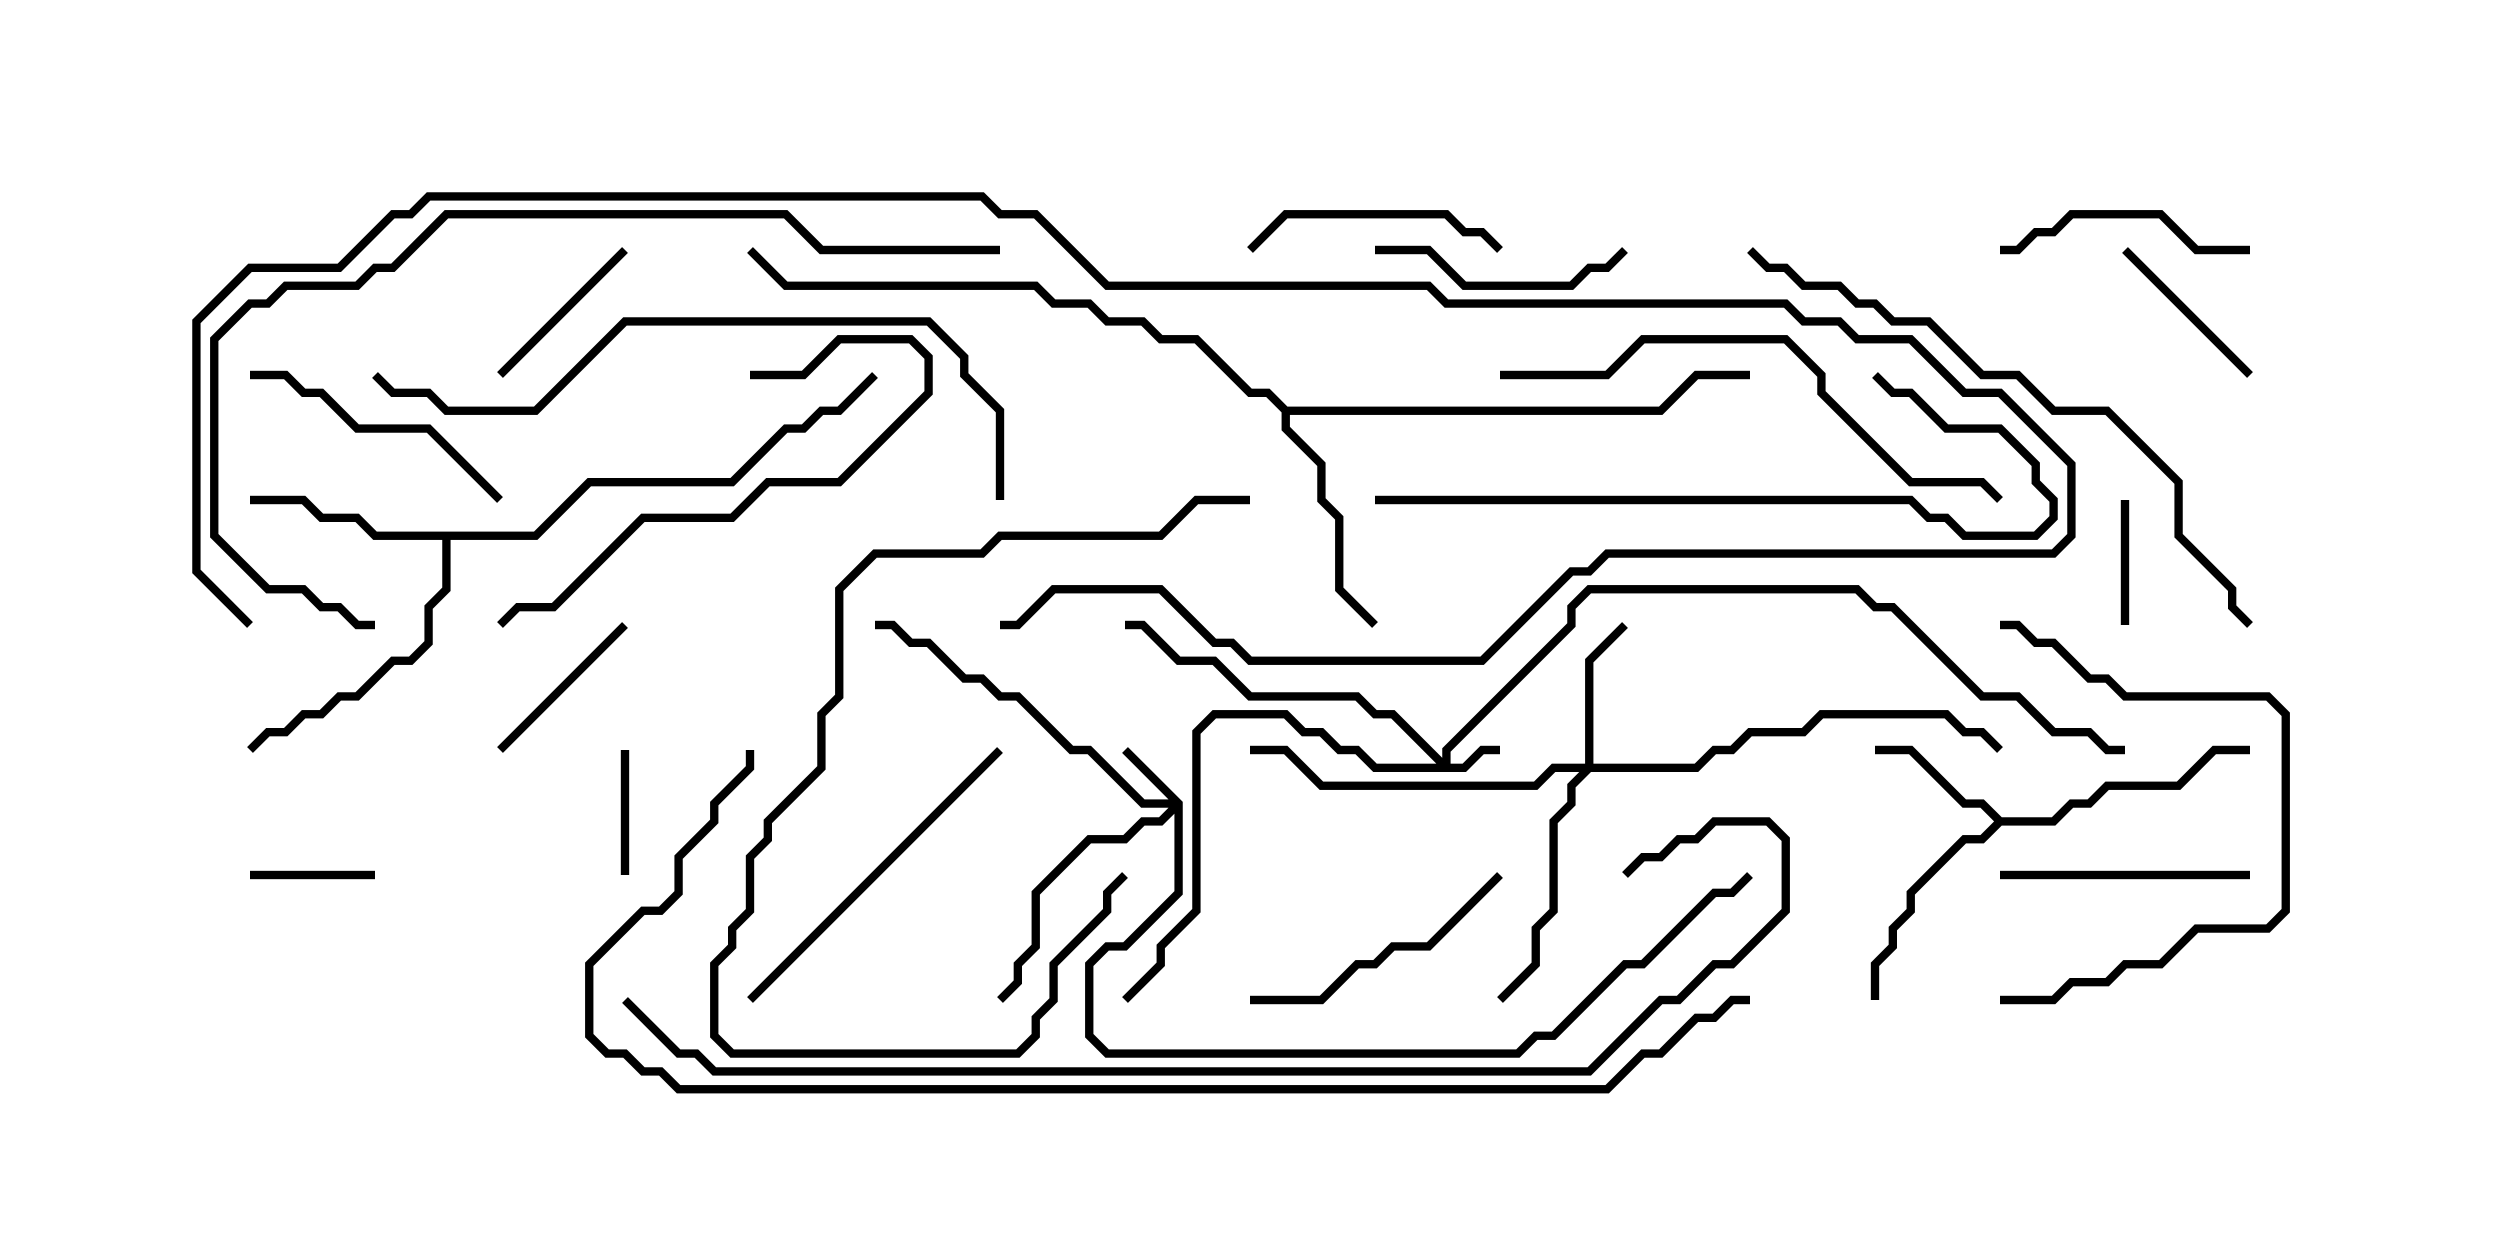 <svg version="1.1" width="30" height="15" xmlns="http://www.w3.org/2000/svg"><path d="M24.021,9.807L24.622,9.807L24.836,9.593L25.051,9.593L25.265,9.379L26.122,9.379L26.551,8.95L27,8.95L27,9.05L26.592,9.05L26.164,9.479L25.306,9.479L25.092,9.693L24.878,9.693L24.664,9.907L24.021,9.907L23.806,10.121L23.592,10.121L22.979,10.735L22.979,10.949L22.764,11.164L22.764,11.378L22.55,11.592L22.55,12L22.45,12L22.45,11.551L22.664,11.336L22.664,11.122L22.879,10.908L22.879,10.694L23.551,10.021L23.765,10.021L23.929,9.857L23.765,9.693L23.551,9.693L22.908,9.05L22.5,9.05L22.5,8.95L22.949,8.95L23.592,9.593L23.806,9.593z" stroke="none"/><path d="M6.408,6.379L7.051,5.736L8.765,5.736L9.408,5.093L9.622,5.093L9.836,4.879L10.051,4.879L10.465,4.465L10.535,4.535L10.092,4.979L9.878,4.979L9.664,5.193L9.449,5.193L8.806,5.836L7.092,5.836L6.449,6.479L5.407,6.479L5.407,7.092L5.193,7.306L5.193,7.735L4.949,7.979L4.735,7.979L4.306,8.407L4.092,8.407L3.878,8.621L3.664,8.621L3.449,8.836L3.235,8.836L3.035,9.035L2.965,8.965L3.194,8.736L3.408,8.736L3.622,8.521L3.836,8.521L4.051,8.307L4.265,8.307L4.694,7.879L4.908,7.879L5.093,7.694L5.093,7.265L5.307,7.051L5.307,6.479L4.479,6.479L4.265,6.264L3.836,6.264L3.622,6.05L3,6.05L3,5.95L3.664,5.95L3.878,6.164L4.306,6.164L4.521,6.379z" stroke="none"/><path d="M15.449,4.879L19.908,4.879L20.336,4.45L21,4.45L21,4.55L20.378,4.55L19.949,4.979L15.479,4.979L15.479,5.122L15.907,5.551L15.907,5.979L16.121,6.194L16.121,7.051L16.535,7.465L16.465,7.535L16.021,7.092L16.021,6.235L15.807,6.021L15.807,5.592L15.379,5.164L15.379,4.949L15.194,4.764L14.979,4.764L14.336,4.121L13.908,4.121L13.694,3.907L13.265,3.907L13.051,3.693L12.622,3.693L12.408,3.479L9.408,3.479L8.965,3.035L9.035,2.965L9.449,3.379L12.449,3.379L12.664,3.593L13.092,3.593L13.306,3.807L13.735,3.807L13.949,4.021L14.378,4.021L15.021,4.664L15.235,4.664z" stroke="none"/><path d="M17.307,9.094L17.307,8.979L18.807,7.479L18.807,7.265L19.051,7.021L22.306,7.021L22.521,7.236L22.735,7.236L23.806,8.307L24.235,8.307L24.664,8.736L25.092,8.736L25.306,8.95L25.5,8.95L25.5,9.05L25.265,9.05L25.051,8.836L24.622,8.836L24.194,8.407L23.765,8.407L22.694,7.336L22.479,7.336L22.265,7.121L19.092,7.121L18.907,7.306L18.907,7.521L17.407,9.021L17.407,9.164L17.551,9.164L17.765,8.95L18,8.95L18,9.05L17.806,9.05L17.592,9.264L16.479,9.264L16.265,9.05L16.051,9.05L15.836,8.836L15.622,8.836L15.408,8.621L14.592,8.621L14.407,8.806L14.407,10.949L13.979,11.378L13.979,11.592L13.535,12.035L13.465,11.965L13.879,11.551L13.879,11.336L14.307,10.908L14.307,8.765L14.551,8.521L15.449,8.521L15.664,8.736L15.878,8.736L16.092,8.95L16.306,8.95L16.521,9.164L17.236,9.164L16.694,8.621L16.479,8.621L16.265,8.407L14.979,8.407L14.551,7.979L14.122,7.979L13.694,7.55L13.5,7.55L13.5,7.45L13.735,7.45L14.164,7.879L14.592,7.879L15.021,8.307L16.306,8.307L16.521,8.521L16.735,8.521z" stroke="none"/><path d="M14.193,9.622L14.193,10.735L13.521,11.407L13.306,11.407L13.121,11.592L13.121,12.408L13.306,12.593L18.194,12.593L18.408,12.379L18.622,12.379L19.479,11.521L19.694,11.521L20.551,10.664L20.765,10.664L20.965,10.465L21.035,10.535L20.806,10.764L20.592,10.764L19.735,11.621L19.521,11.621L18.664,12.479L18.449,12.479L18.235,12.693L13.265,12.693L13.021,12.449L13.021,11.551L13.265,11.307L13.479,11.307L14.093,10.694L14.093,9.764L13.949,9.907L13.735,9.907L13.521,10.121L13.092,10.121L12.479,10.735L12.479,11.378L12.264,11.592L12.264,11.806L12.035,12.035L11.965,11.965L12.164,11.765L12.164,11.551L12.379,11.336L12.379,10.694L13.051,10.021L13.479,10.021L13.694,9.807L13.908,9.807L14.022,9.693L13.694,9.693L13.051,9.05L12.836,9.05L12.194,8.407L11.979,8.407L11.765,8.193L11.551,8.193L11.122,7.764L10.908,7.764L10.694,7.55L10.5,7.55L10.5,7.45L10.735,7.45L10.949,7.664L11.164,7.664L11.592,8.093L11.806,8.093L12.021,8.307L12.235,8.307L12.878,8.95L13.092,8.95L13.735,9.593L14.022,9.593L13.465,9.035L13.535,8.965z" stroke="none"/><path d="M19.021,9.164L19.021,7.908L19.465,7.465L19.535,7.535L19.121,7.949L19.121,9.164L20.336,9.164L20.551,8.95L20.765,8.95L20.979,8.736L21.622,8.736L21.836,8.521L23.378,8.521L23.592,8.736L23.806,8.736L24.035,8.965L23.965,9.035L23.765,8.836L23.551,8.836L23.336,8.621L21.878,8.621L21.664,8.836L21.021,8.836L20.806,9.05L20.592,9.05L20.378,9.264L19.092,9.264L18.907,9.449L18.907,9.664L18.693,9.878L18.693,10.949L18.479,11.164L18.479,11.592L18.035,12.035L17.965,11.965L18.379,11.551L18.379,11.122L18.593,10.908L18.593,9.836L18.807,9.622L18.807,9.408L18.951,9.264L18.664,9.264L18.449,9.479L15.836,9.479L15.408,9.05L15,9.05L15,8.95L15.449,8.95L15.878,9.379L18.408,9.379L18.622,9.164z" stroke="none"/><path d="M3,10.55L3,10.45L4.5,10.45L4.5,10.55z" stroke="none"/><path d="M25.45,6L25.55,6L25.55,7.5L25.45,7.5z" stroke="none"/><path d="M7.45,9L7.55,9L7.55,10.5L7.45,10.5z" stroke="none"/><path d="M6.035,4.535L5.965,4.465L7.465,2.965L7.535,3.035z" stroke="none"/><path d="M6.035,9.035L5.965,8.965L7.465,7.465L7.535,7.535z" stroke="none"/><path d="M25.465,3.035L25.535,2.965L27.035,4.465L26.965,4.535z" stroke="none"/><path d="M18.035,2.965L17.965,3.035L17.765,2.836L17.551,2.836L17.336,2.621L15.449,2.621L15.035,3.035L14.965,2.965L15.408,2.521L17.378,2.521L17.592,2.736L17.806,2.736z" stroke="none"/><path d="M27,2.95L27,3.05L26.336,3.05L25.908,2.621L24.878,2.621L24.664,2.836L24.449,2.836L24.235,3.05L24,3.05L24,2.95L24.194,2.95L24.408,2.736L24.622,2.736L24.836,2.521L25.949,2.521L26.378,2.95z" stroke="none"/><path d="M24,10.55L24,10.45L27,10.45L27,10.55z" stroke="none"/><path d="M16.5,3.05L16.5,2.95L17.164,2.95L17.592,3.379L18.836,3.379L19.051,3.164L19.265,3.164L19.465,2.965L19.535,3.035L19.306,3.264L19.092,3.264L18.878,3.479L17.551,3.479L17.122,3.05z" stroke="none"/><path d="M6.035,5.965L5.965,6.035L5.122,5.193L4.265,5.193L3.836,4.764L3.622,4.764L3.408,4.55L3,4.55L3,4.45L3.449,4.45L3.664,4.664L3.878,4.664L4.306,5.093L5.164,5.093z" stroke="none"/><path d="M17.965,10.465L18.035,10.535L17.164,11.407L16.735,11.407L16.521,11.621L16.306,11.621L15.878,12.05L15,12.05L15,11.95L15.836,11.95L16.265,11.521L16.479,11.521L16.694,11.307L17.122,11.307z" stroke="none"/><path d="M9,4.55L9,4.45L9.622,4.45L10.051,4.021L10.949,4.021L11.193,4.265L11.193,4.735L10.092,5.836L9.235,5.836L8.806,6.264L7.735,6.264L6.664,7.336L6.235,7.336L6.035,7.535L5.965,7.465L6.194,7.236L6.622,7.236L7.694,6.164L8.765,6.164L9.194,5.736L10.051,5.736L11.093,4.694L11.093,4.306L10.908,4.121L10.092,4.121L9.664,4.55z" stroke="none"/><path d="M9.035,12.035L8.965,11.965L11.965,8.965L12.035,9.035z" stroke="none"/><path d="M24,12.05L24,11.95L24.622,11.95L24.836,11.736L25.265,11.736L25.479,11.521L25.908,11.521L26.336,11.093L27.194,11.093L27.379,10.908L27.379,8.592L27.194,8.407L25.479,8.407L25.265,8.193L25.051,8.193L24.622,7.764L24.408,7.764L24.194,7.55L24,7.55L24,7.45L24.235,7.45L24.449,7.664L24.664,7.664L25.092,8.093L25.306,8.093L25.521,8.307L27.235,8.307L27.479,8.551L27.479,10.949L27.235,11.193L26.378,11.193L25.949,11.621L25.521,11.621L25.306,11.836L24.878,11.836L24.664,12.05z" stroke="none"/><path d="M15,5.95L15,6.05L14.378,6.05L13.949,6.479L12.021,6.479L11.806,6.693L10.521,6.693L10.121,7.092L10.121,8.378L9.907,8.592L9.907,9.235L9.264,9.878L9.264,10.092L9.05,10.306L9.05,10.949L8.836,11.164L8.836,11.378L8.621,11.592L8.621,12.408L8.806,12.593L12.194,12.593L12.379,12.408L12.379,12.194L12.593,11.979L12.593,11.551L13.236,10.908L13.236,10.694L13.465,10.465L13.535,10.535L13.336,10.735L13.336,10.949L12.693,11.592L12.693,12.021L12.479,12.235L12.479,12.449L12.235,12.693L8.765,12.693L8.521,12.449L8.521,11.551L8.736,11.336L8.736,11.122L8.95,10.908L8.95,10.265L9.164,10.051L9.164,9.836L9.807,9.194L9.807,8.551L10.021,8.336L10.021,7.051L10.479,6.593L11.765,6.593L11.979,6.379L13.908,6.379L14.336,5.95z" stroke="none"/><path d="M18,4.55L18,4.45L19.265,4.45L19.694,4.021L21.449,4.021L21.907,4.479L21.907,4.694L22.949,5.736L23.806,5.736L24.035,5.965L23.965,6.035L23.765,5.836L22.908,5.836L21.807,4.735L21.807,4.521L21.408,4.121L19.735,4.121L19.306,4.55z" stroke="none"/><path d="M16.5,6.05L16.5,5.95L22.949,5.95L23.164,6.164L23.378,6.164L23.592,6.379L24.408,6.379L24.593,6.194L24.593,6.021L24.379,5.806L24.379,5.592L23.979,5.193L23.336,5.193L22.908,4.764L22.694,4.764L22.465,4.535L22.535,4.465L22.735,4.664L22.949,4.664L23.378,5.093L24.021,5.093L24.479,5.551L24.479,5.765L24.693,5.979L24.693,6.235L24.449,6.479L23.551,6.479L23.336,6.264L23.122,6.264L22.908,6.05z" stroke="none"/><path d="M20.965,3.035L21.035,2.965L21.235,3.164L21.449,3.164L21.664,3.379L22.092,3.379L22.306,3.593L22.521,3.593L22.735,3.807L23.164,3.807L23.806,4.45L24.235,4.45L24.664,4.879L25.306,4.879L26.193,5.765L26.193,6.408L26.836,7.051L26.836,7.265L27.035,7.465L26.965,7.535L26.736,7.306L26.736,7.092L26.093,6.449L26.093,5.806L25.265,4.979L24.622,4.979L24.194,4.55L23.765,4.55L23.122,3.907L22.694,3.907L22.479,3.693L22.265,3.693L22.051,3.479L21.622,3.479L21.408,3.264L21.194,3.264z" stroke="none"/><path d="M12.05,6L11.95,6L11.95,4.949L11.521,4.521L11.521,4.306L11.122,3.907L7.521,3.907L6.449,4.979L5.336,4.979L5.122,4.764L4.694,4.764L4.465,4.535L4.535,4.465L4.735,4.664L5.164,4.664L5.378,4.879L6.408,4.879L7.479,3.807L11.164,3.807L11.621,4.265L11.621,4.479L12.05,4.908z" stroke="none"/><path d="M12,2.95L12,3.05L9.836,3.05L9.408,2.621L5.378,2.621L4.735,3.264L4.521,3.264L4.306,3.479L3.449,3.479L3.235,3.693L3.021,3.693L2.621,4.092L2.621,6.408L3.235,7.021L3.664,7.021L3.878,7.236L4.092,7.236L4.306,7.45L4.5,7.45L4.5,7.55L4.265,7.55L4.051,7.336L3.836,7.336L3.622,7.121L3.194,7.121L2.521,6.449L2.521,4.051L2.979,3.593L3.194,3.593L3.408,3.379L4.265,3.379L4.479,3.164L4.694,3.164L5.336,2.521L9.449,2.521L9.878,2.95z" stroke="none"/><path d="M3.035,7.465L2.965,7.535L2.307,6.878L2.307,3.836L2.979,3.164L4.051,3.164L4.694,2.521L4.908,2.521L5.122,2.307L11.806,2.307L12.021,2.521L12.449,2.521L13.306,3.379L17.164,3.379L17.378,3.593L21.449,3.593L21.664,3.807L22.092,3.807L22.306,4.021L22.949,4.021L23.592,4.664L24.021,4.664L24.907,5.551L24.907,6.449L24.664,6.693L19.306,6.693L19.092,6.907L18.878,6.907L17.806,7.979L14.979,7.979L14.765,7.764L14.551,7.764L13.908,7.121L12.664,7.121L12.235,7.55L12,7.55L12,7.45L12.194,7.45L12.622,7.021L13.949,7.021L14.592,7.664L14.806,7.664L15.021,7.879L17.765,7.879L18.836,6.807L19.051,6.807L19.265,6.593L24.622,6.593L24.807,6.408L24.807,5.592L23.979,4.764L23.551,4.764L22.908,4.121L22.265,4.121L22.051,3.907L21.622,3.907L21.408,3.693L17.336,3.693L17.122,3.479L13.265,3.479L12.408,2.621L11.979,2.621L11.765,2.407L5.164,2.407L4.949,2.621L4.735,2.621L4.092,3.264L3.021,3.264L2.407,3.878L2.407,6.836z" stroke="none"/><path d="M7.465,12.035L7.535,11.965L8.164,12.593L8.378,12.593L8.592,12.807L19.051,12.807L19.908,11.95L20.122,11.95L20.551,11.521L20.765,11.521L21.379,10.908L21.379,10.092L21.194,9.907L20.592,9.907L20.378,10.121L20.164,10.121L19.949,10.336L19.735,10.336L19.535,10.535L19.465,10.465L19.694,10.236L19.908,10.236L20.122,10.021L20.336,10.021L20.551,9.807L21.235,9.807L21.479,10.051L21.479,10.949L20.806,11.621L20.592,11.621L20.164,12.05L19.949,12.05L19.092,12.907L8.551,12.907L8.336,12.693L8.122,12.693z" stroke="none"/><path d="M21,11.95L21,12.05L20.806,12.05L20.592,12.264L20.378,12.264L19.949,12.693L19.735,12.693L19.306,13.121L8.122,13.121L7.908,12.907L7.694,12.907L7.479,12.693L7.265,12.693L7.021,12.449L7.021,11.551L7.694,10.879L7.908,10.879L8.093,10.694L8.093,10.265L8.521,9.836L8.521,9.622L8.95,9.194L8.95,9L9.05,9L9.05,9.235L8.621,9.664L8.621,9.878L8.193,10.306L8.193,10.735L7.949,10.979L7.735,10.979L7.121,11.592L7.121,12.408L7.306,12.593L7.521,12.593L7.735,12.807L7.949,12.807L8.164,13.021L19.265,13.021L19.694,12.593L19.908,12.593L20.336,12.164L20.551,12.164L20.765,11.95z" stroke="none"/></svg>